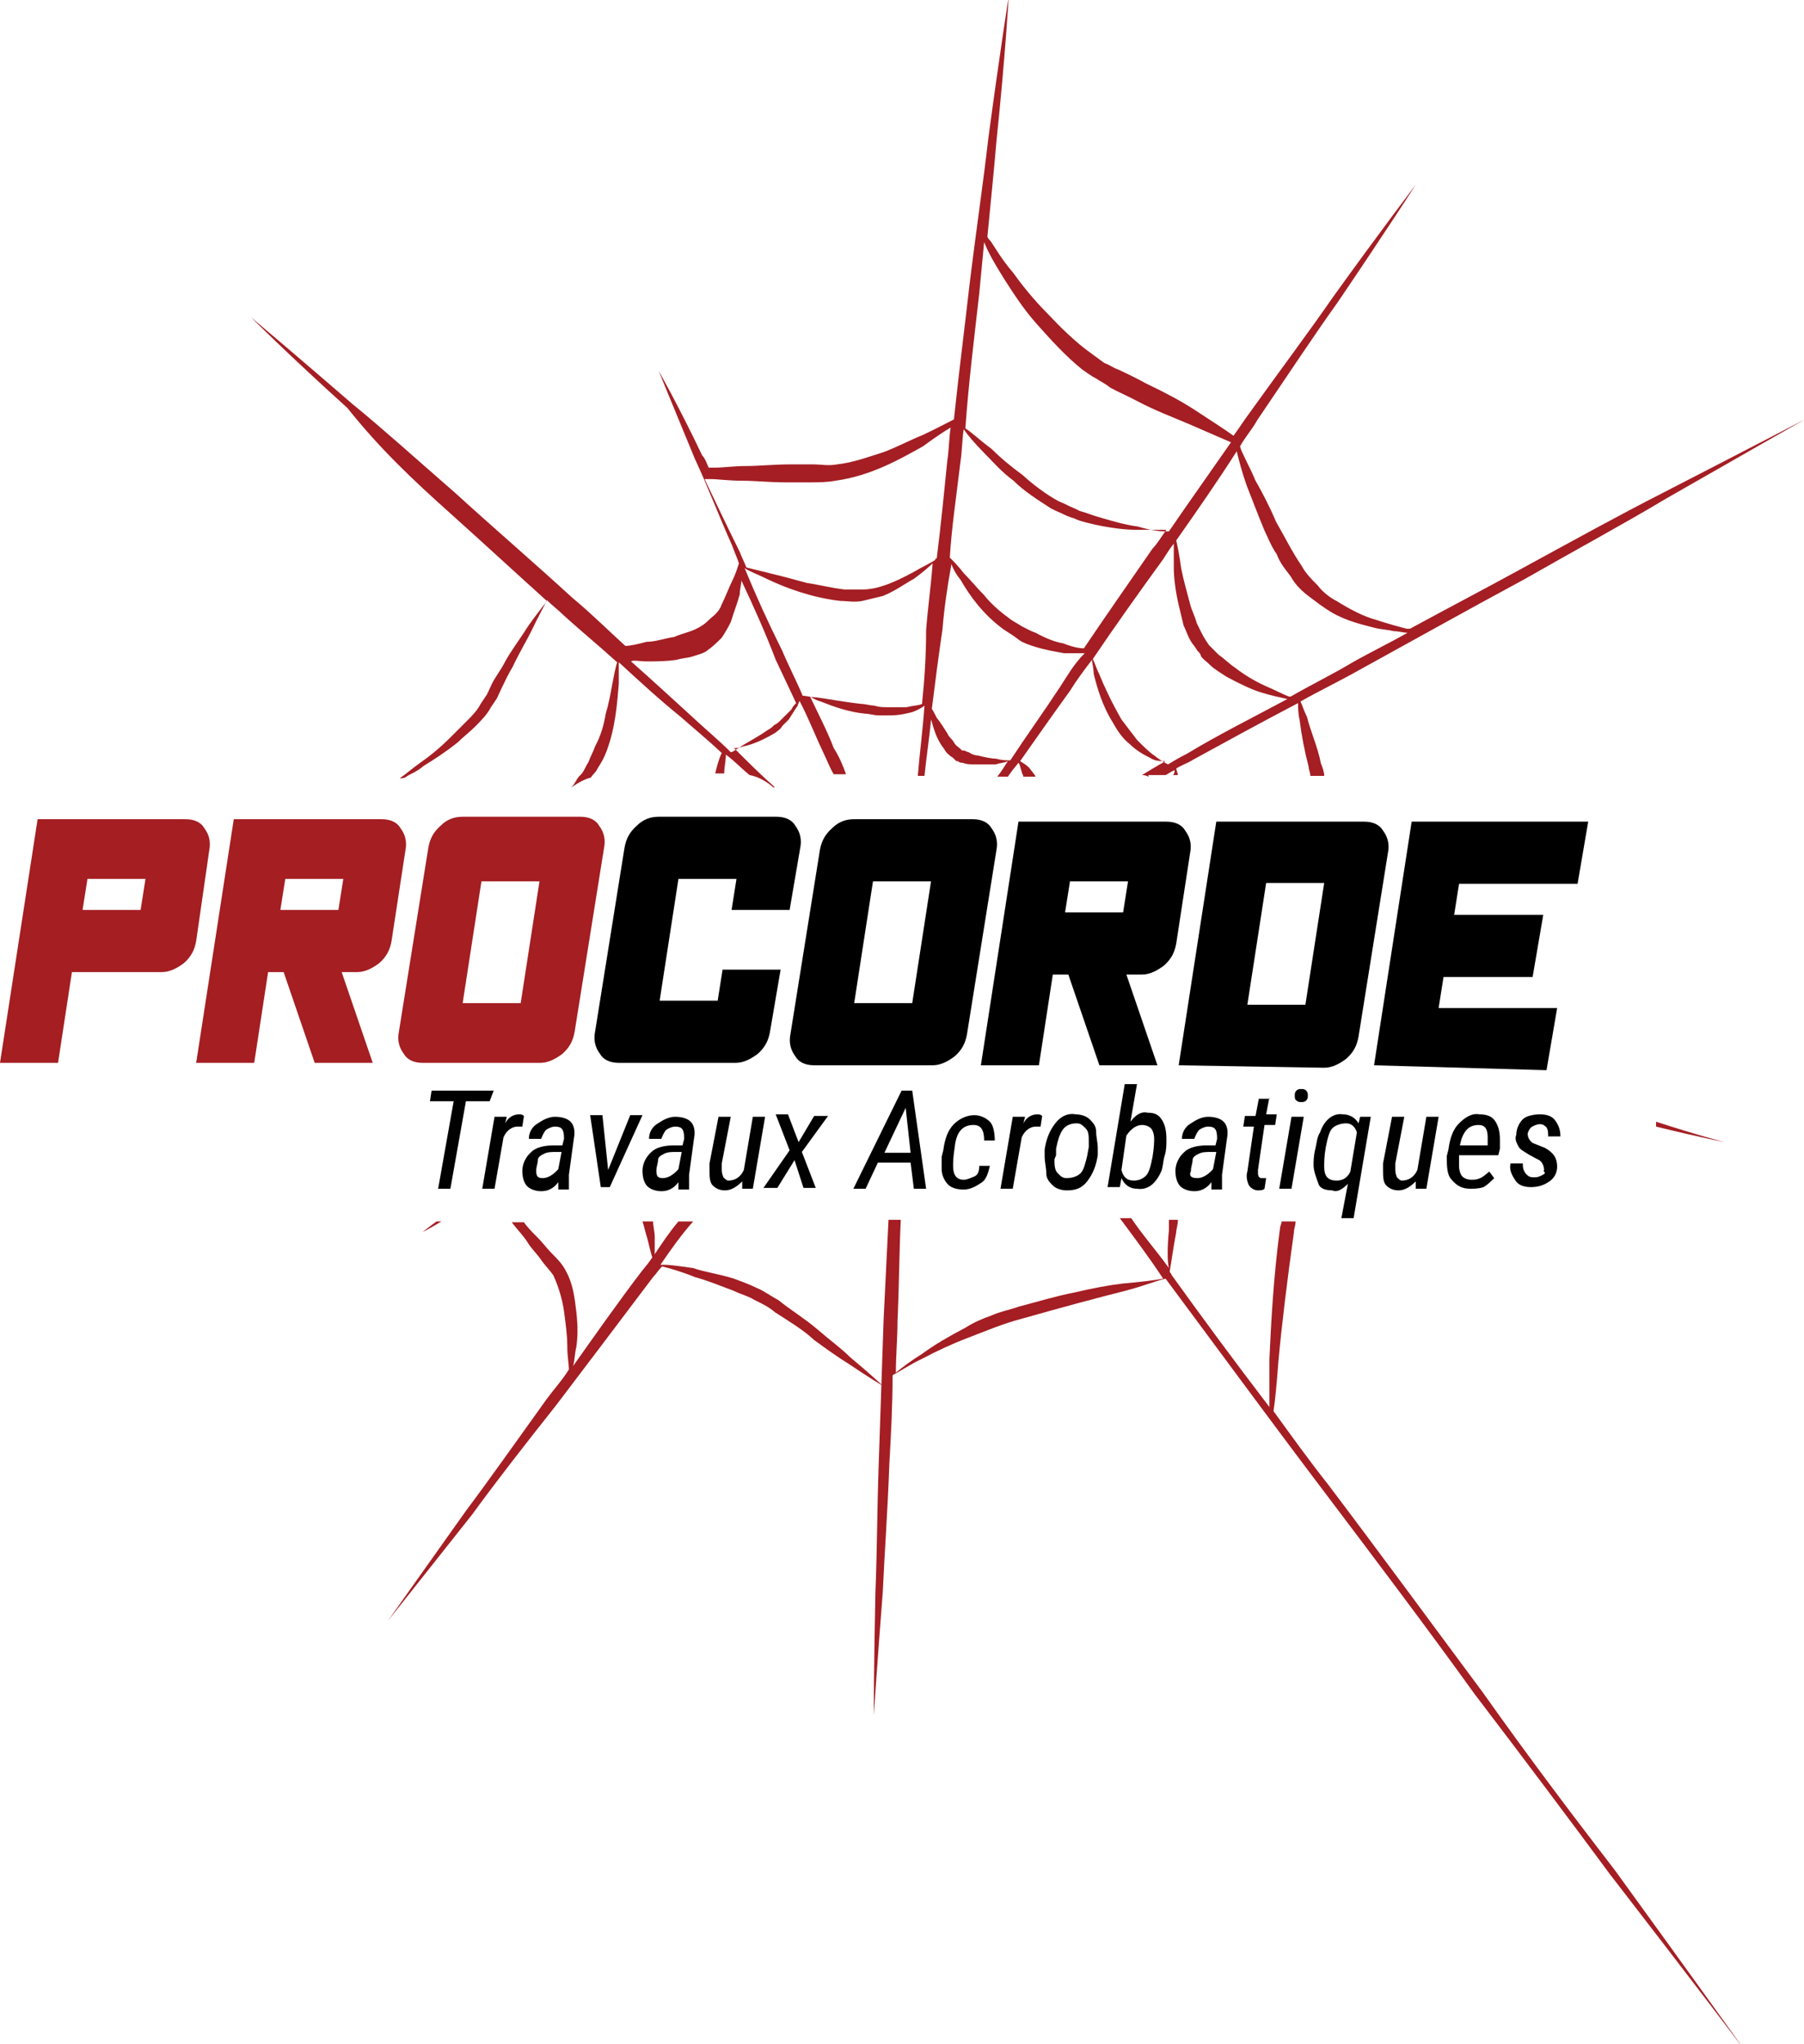 <?xml version="1.0" encoding="UTF-8"?>
<!-- Generator: Adobe Illustrator 21.0.0, SVG Export Plug-In . SVG Version: 6.00 Build 0)  -->
<svg version="1.1" id="Layer_1" xmlns="http://www.w3.org/2000/svg" xmlns:xlink="http://www.w3.org/1999/xlink" x="0px" y="0px" viewBox="0 0 220.7 250" style="enable-background:new 0 0 220.7 250;" xml:space="preserve">
<style type="text/css">
	.st0{fill:#A41E22;}
	.st1{fill:#A41E23;}
	.st2{fill:#010101;}
</style>
<g>
	<path class="st0" d="M0,130l4.6-29.8h18.1c1.1,0,1.9,0.4,2.3,1.1c0.6,0.8,0.8,1.7,0.6,2.7L24,115.1c-0.2,1.1-0.6,1.9-1.5,2.7   c-0.8,0.6-1.7,1.1-2.7,1.1H8.8L7.1,130L0,130z M17.2,111.3l0.6-3.8h-7.1l-0.6,3.8H17.2z"/>
	<path class="st0" d="M24,130l4.6-29.8h18.1c1.1,0,1.9,0.4,2.3,1.1c0.6,0.8,0.8,1.7,0.6,2.7l-1.7,11.1c-0.2,1.1-0.6,1.9-1.5,2.7   c-0.8,0.6-1.7,1.1-2.7,1.1h-1.9l3.8,11.1h-7.1l-3.8-11.1h-1.9L31.1,130L24,130z M41.4,111.3l0.6-3.8h-7.1l-0.6,3.8H41.4z"/>
	<path class="st0" d="M51.7,130c-1.1,0-1.9-0.4-2.3-1.1c-0.6-0.8-0.8-1.7-0.6-2.7l3.6-22.5c0.2-1.1,0.6-1.9,1.5-2.7   c0.8-0.8,1.7-1.1,2.7-1.1H71c1.1,0,1.9,0.4,2.3,1.1c0.6,0.8,0.8,1.7,0.6,2.7l-3.6,22.5c-0.2,1.1-0.6,1.9-1.5,2.7   c-0.8,0.6-1.7,1.1-2.7,1.1H51.7z M63.7,122.7l2.3-14.9h-7.1l-2.3,14.9H63.7z"/>
</g>
<g>
	<path d="M75.7,130c-1.1,0-1.9-0.4-2.3-1.1c-0.6-0.8-0.8-1.7-0.6-2.7l3.6-22.5c0.2-1.1,0.6-1.9,1.5-2.7c0.8-0.8,1.7-1.1,2.7-1.1H95   c1.1,0,1.9,0.4,2.3,1.1c0.6,0.8,0.8,1.7,0.6,2.7l-1.3,7.6h-7.1l0.6-3.8H83l-2.3,14.9h7.1l0.6-3.8h7.1l-1.3,7.6   c-0.2,1.1-0.6,1.9-1.5,2.7c-0.8,0.6-1.7,1.1-2.7,1.1L75.7,130z"/>
	<path d="M99.6,130.3c-1.1,0-1.9-0.4-2.3-1.1c-0.6-0.8-0.8-1.7-0.6-2.7l3.6-22.5c0.2-1.1,0.6-1.9,1.5-2.7c0.8-0.8,1.7-1.1,2.7-1.1   h14.5c1.1,0,1.9,0.4,2.3,1.1c0.6,0.8,0.8,1.7,0.6,2.7l-3.6,22.5c-0.2,1.1-0.6,1.9-1.5,2.7c-0.8,0.6-1.7,1.1-2.7,1.1H99.6z    M111.6,122.7l2.3-14.9h-7.1l-2.3,14.9H111.6z"/>
	<path d="M120,130.3l4.6-29.8h18.1c1.1,0,1.9,0.4,2.3,1.1c0.6,0.8,0.8,1.7,0.6,2.7l-1.7,11.1c-0.2,1.1-0.6,1.9-1.5,2.7   c-0.8,0.6-1.7,1.1-2.7,1.1h-1.9l3.8,11.1h-7.1l-3.8-11.1h-1.9l-1.7,11.1L120,130.3z M137.4,111.6l0.6-3.8h-7.1l-0.6,3.8H137.4z"/>
	<path d="M144.2,130.3l4.6-29.8h18.1c1.1,0,1.9,0.4,2.3,1.1c0.6,0.8,0.8,1.7,0.6,2.7l-3.6,22.5c-0.2,1.1-0.6,1.9-1.5,2.7   c-0.8,0.6-1.7,1.1-2.7,1.1L144.2,130.3z M159.7,122.9L162,108h-7.1l-2.3,14.9H159.7z"/>
	<path d="M168.1,130.3l4.6-29.8h21.6l-1.3,7.6h-14.5l-0.6,3.8h10.9l-1.3,7.6h-10.9l-0.6,3.8h14.5l-1.3,7.6L168.1,130.3z"/>
</g>
<g>
	<path class="st1" d="M181.4,207c-6.1-8.2-12.4-16.8-18.9-25.4c-2.3-2.9-4.6-6.1-6.7-9c0.2-1.3,0.4-3.4,0.6-6.1   c0.4-4.4,1.1-10.1,1.9-15.8c0-0.4,0.2-0.8,0.2-1.3h-1.7c0,0.2-0.2,0.6-0.2,0.8c-0.8,5.9-1.1,11.6-1.3,16c0,2.5,0,4.6,0,5.9   c-4.2-5.5-8.2-10.9-12-16.2c0-0.2-0.2-0.2-0.2-0.4c0.2-1.1,0.4-2.7,0.8-4.8c0-0.4,0.2-0.8,0.2-1.5h-1.1c0,0.4,0,0.8,0,1.3   c-0.2,2.1-0.2,3.8,0,4.6c-1.5-2.1-3.2-4-4.6-6.1H137c1.7,2.3,3.6,4.8,5.3,7.4c-1.1,0.2-2.7,0.4-5,0.6c-1.7,0.2-3.8,0.6-5.9,1.1   c-2.1,0.4-4.4,1.1-6.7,1.7c-1.1,0.4-2.3,0.6-3.4,1.1c-1.1,0.4-2.1,0.8-3.2,1.5c-2.1,1.1-3.8,2.1-5.3,3.2c-1.3,0.8-2.5,1.7-3.2,2.3   c0-2.1,0.2-4.2,0.2-6.3c0.2-4.2,0.2-8.2,0.4-12.4h-1.5c-0.2,4-0.4,8.2-0.6,12.2c-0.2,6.1-0.4,12-0.6,17.7   c-0.2,5.7-0.2,10.9-0.4,15.6c-0.2,9-0.2,15.1-0.2,15.1s0.4-6.1,1.1-15.1c0.2-4.6,0.6-9.9,0.8-15.6c0.2-3.6,0.4-7.1,0.4-10.9   c0.8-0.4,2.1-1.3,3.8-2.1c1.5-0.8,3.4-1.7,5.5-2.5s4.2-1.7,6.5-2.3c4.6-1.3,9-2.5,12.6-3.4c2.3-0.6,4-1.3,5-1.5l0,0   c6.1,8.2,12.4,16.8,18.9,25.4c6.5,8.6,13,17.2,18.9,25.4c6.1,8,11.8,15.6,16.6,22.1c9.9,12.8,16.4,21.4,16.4,21.4   s-6.3-8.8-15.8-21.9C192.9,222.7,187.2,215.2,181.4,207z"/>
	<path class="st1" d="M104,166c-1.1-1.1-2.5-2.1-4-3.4c-1.5-1.3-3.2-2.3-4.8-3.6c-0.8-0.4-1.7-1.1-2.7-1.5c-0.8-0.4-1.9-0.8-2.7-1.1   c-1.9-0.6-3.6-0.8-5-1.3c-1.5-0.2-2.7-0.4-3.6-0.4c-0.2,0-0.2,0-0.4,0c1.3-1.9,2.5-3.6,4-5.3H83c-1.1,1.3-1.9,2.5-2.9,4   c0-0.6,0-1.3,0-2.1c0-0.6-0.2-1.3-0.2-1.9h-1.3c0.2,0.6,0.4,1.5,0.6,2.1c0.2,0.8,0.4,1.7,0.6,2.3c-0.4,0.6-0.8,1.1-1.3,1.7   c-2.9,3.8-5.7,7.8-8.4,11.6c0.2-0.6,0.2-1.5,0.4-2.3c0.2-1.3,0.2-2.7,0-4.4c-0.2-1.7-0.4-3.4-1.3-5c-0.4-0.8-1.1-1.5-1.7-2.1   c-0.6-0.6-1.1-1.3-1.7-1.9c-0.6-0.6-1.3-1.3-1.7-1.9h-1.5c0.6,0.8,1.5,1.7,2.1,2.7c0.4,0.6,1.1,1.3,1.5,1.9   c0.4,0.6,1.1,1.3,1.5,1.9c0.6,1.3,1.1,2.9,1.3,4.4c0.2,1.5,0.4,2.9,0.4,4.2c0,1.3,0.2,2.3,0.2,2.9c-0.8,1.3-1.9,2.5-2.7,3.6   c-3.6,5-6.9,9.7-9.9,13.7c-5.7,8-9.5,13.4-9.5,13.4s4.2-5.3,10.3-13c2.9-4,6.5-8.6,10.3-13.4c3.8-5,7.8-10.3,11.8-15.6   c0.4-0.4,0.6-0.8,1.1-1.3c0.8,0.2,2.3,0.6,4,1.3c1.5,0.4,3.2,1.1,4.8,1.7c0.8,0.4,1.7,0.6,2.5,1.1c0.8,0.4,1.7,0.8,2.5,1.5   c1.7,1.1,3.4,2.1,4.8,3.4c1.5,1.1,2.9,2.1,4.2,2.9c2.5,1.7,4.2,2.7,4.2,2.7S106.3,167.9,104,166z"/>
	<path class="st1" d="M53.4,149.4c-1.1,0.8-1.7,1.3-1.7,1.3s0.8-0.4,2.3-1.3H53.4z"/>
	<path class="st1" d="M202.6,137.2v0.6c5.3,1.3,8.4,1.9,8.4,1.9S207.8,138.9,202.6,137.2z"/>
	<path class="st1" d="M55.1,62.8c3.8,3.4,7.8,7.1,11.8,10.7c-0.4,0.6-1.5,1.9-2.5,3.4c-0.8,1.3-1.9,2.7-2.7,4.2   c-0.4,0.8-1.1,1.7-1.5,2.5l-0.6,1.3l-0.4,0.6l-0.4,0.6c-0.4,0.8-1.1,1.5-1.7,2.1s-1.3,1.3-1.9,1.9c-1.3,1.3-2.5,2.3-3.8,3.2   c-1.1,0.8-1.9,1.5-2.5,1.9c0.2,0,0.6,0,0.8-0.2c0.6-0.4,1.3-0.6,2.1-1.3c1.3-0.8,2.7-1.7,4.2-2.9c0.6-0.6,1.5-1.3,2.1-1.9   c0.6-0.6,1.5-1.5,1.9-2.3l0.4-0.6l0.4-0.6l0.6-1.3c0.4-0.8,0.8-1.7,1.3-2.5c0.8-1.7,1.7-3.2,2.3-4.4c0.8-1.7,1.5-2.9,1.9-3.8   c0.6,0.6,1.5,1.3,2.1,1.9c2.1,1.9,4.4,3.8,6.5,5.7c-0.2,0.6-0.4,1.7-0.6,2.7c-0.2,1.1-0.4,2.3-0.8,3.6c-0.2,1.3-0.6,2.7-1.3,4   c-0.2,0.6-0.6,1.3-0.8,1.9c-0.4,0.6-0.6,1.3-1.1,1.7c-0.4,0.4-0.6,1.1-1.1,1.5c0.8-0.6,1.7-1.1,2.5-1.3c0.2-0.4,0.6-0.6,0.8-1.1   c0.4-0.6,0.8-1.3,1.1-2.1c1.1-2.9,1.3-5.9,1.5-8.2c0-1.1,0-1.9,0-2.7c2.5,2.3,5,4.6,7.6,6.7c1.7,1.5,3.4,2.9,5,4.4   c-0.4,0.8-0.6,1.7-0.8,2.5h1.1c0-0.8,0.2-1.5,0.2-2.3c1.1,0.8,1.9,1.7,2.9,2.5c1.1,0.2,2.1,0.8,2.9,1.5c0,0,0,0,0.2,0   c-1.7-1.5-3.4-3.2-5-4.8c0.2,0,0.6,0,1.1-0.2c1.1-0.2,2.5-0.8,4-1.7c0.2-0.2,0.6-0.4,0.8-0.8c0.2-0.2,0.6-0.6,0.8-0.8   c0.4-0.6,0.8-1.3,1.1-1.7c0-0.2,0.2-0.4,0.2-0.6c1.1,2.1,1.9,4.2,2.9,6.3c0.4,0.8,0.8,1.9,1.3,2.7h1.5c-0.4-1.1-0.8-2.1-1.5-3.2   c-0.8-2.1-1.9-4.2-2.9-6.3c0.4,0.2,0.6,0.4,1.3,0.6c1.5,0.6,3.4,1.3,5.5,1.5c0.4,0,1.1,0.2,1.5,0.2s1.1,0,1.5,0   c1.1,0,1.9-0.2,2.7-0.4c0.6-0.2,1.3-0.6,1.5-0.8c-0.2,2.9-0.6,5.9-0.8,8.4v0.2h0.8l0,0c0.2-2.1,0.6-4.6,0.8-6.9l0,0   c0.2,0.6,0.4,1.5,0.8,2.3c0.2,0.4,0.4,0.8,0.8,1.3c0.2,0.4,0.6,0.8,1.1,1.1l0.2,0.2l0.2,0.2h0.2c0.2,0.2,0.4,0.2,0.6,0.2   c0.4,0.2,1.1,0.2,1.5,0.2c0.8,0,1.7,0,2.5,0c0.6-0.2,1.1-0.2,1.5-0.4c-0.4,0.6-0.8,1.3-1.3,1.9h1.3c0.4-0.6,0.8-1.1,1.3-1.7   c0.2,0.2,0.2,0.6,0.4,1.1c0,0.2,0.2,0.4,0.2,0.6h1.5c-0.2-0.4-0.6-0.8-0.8-1.1c-0.4-0.4-0.8-0.6-1.1-0.8c1.9-2.7,4-5.7,6.1-8.6   c0.8-1.3,1.7-2.5,2.7-3.8c0,0.4,0.2,1.1,0.2,1.7c0.4,1.7,1.1,4,2.3,5.9c0.6,1.1,1.3,2.1,2.1,2.7c0.8,0.8,1.7,1.3,2.5,1.7   c0.6,0.4,1.3,0.4,1.9,0.4c-1.1,0.6-1.9,1.1-2.9,1.7c0.2,0,0.4,0,0.8,0.2v-0.2h2.1c0.4-0.2,0.6-0.4,1.1-0.6c0,0.2,0,0.4-0.2,0.6h0.6   c0-0.2-0.2-0.6-0.2-0.8c0.6-0.4,1.3-0.6,2.1-1.1c4.2-2.3,8.4-4.6,12.8-6.9c0,0.4,0,1.3,0.2,2.1c0.2,1.7,0.6,3.8,1.1,5.7   c0,0.4,0.2,0.6,0.2,1.1h1.7c0-0.4-0.2-1.1-0.4-1.5c-0.4-2.1-1.3-4-1.7-5.7c-0.4-0.8-0.6-1.5-0.8-1.9c2.3-1.3,4.8-2.5,7.1-3.8   c6.9-3.8,13.7-7.6,20.2-11.1c6.3-3.6,12.4-6.9,17.4-9.9c10.3-5.9,17-9.7,17-9.7s-6.9,3.6-17.4,9c-5.3,2.7-11.1,5.9-17.7,9.5   c-4.2,2.3-8.6,4.6-13.2,7.1c-0.2,0-0.2,0-0.4,0c-0.8-0.2-2.3-0.6-3.8-1.1c-1.5-0.4-3.2-1.3-4.8-2.3c-0.8-0.4-1.7-1.1-2.3-1.9   c-0.6-0.6-1.5-1.5-1.9-2.3c-1.3-1.9-2.1-3.6-3.2-5.5c-0.8-1.9-1.7-3.6-2.5-5c-0.8-1.9-1.7-3.4-1.9-4.2c0.6-1.1,1.5-2.1,2.1-3.2   c3.6-5.3,6.9-10.3,9.9-14.5c5.7-8.4,9.5-14.3,9.5-14.3s-4.2,5.5-10.1,13.7c-2.9,4.2-6.5,9-10.3,14.3c-0.6,0.8-1.3,1.9-1.9,2.7   c-0.8-0.6-2.5-1.7-4.8-3.2c-1.7-1.1-3.6-2.1-5.9-3.2c-1.1-0.6-2.1-1.1-3.4-1.7c-0.6-0.2-1.1-0.6-1.7-0.8l-1.5-1.1   c-2.1-1.5-3.8-3.2-5.5-5c-1.7-1.7-3.2-3.6-4.2-5c-1.3-1.5-2.1-2.9-2.7-3.8c-0.2-0.2-0.4-0.4-0.4-0.6c0.4-4.2,0.8-8,1.1-11.6   c1.1-10.5,1.5-17.7,1.5-17.7s-1.1,6.9-2.5,17.4c-0.6,5.3-1.5,11.3-2.3,17.9c-0.6,5.3-1.3,10.7-1.9,16.4c-0.8,0.4-2.1,1.1-3.8,1.9   c-1.5,0.6-3.2,1.5-4.8,2.1c-1.9,0.6-3.8,1.3-5.7,1.5c-1.1,0.2-1.9,0-2.9,0c-1.1,0-2.1,0-2.9,0c-1.9,0-3.8,0.2-5.3,0.2   c-1.5,0-2.9,0.2-3.8,0.2c-0.4,0-0.6,0-0.8,0c-0.2-0.4-0.4-1.1-0.8-1.5c-2.9-6.1-5.3-10.3-5.3-10.3s1.7,4.2,4.4,10.7   c1.5,3.2,2.9,6.9,4.6,10.7c0.2,0.6,0.6,1.5,0.8,2.1c-0.2,0.6-0.4,1.3-0.8,2.1c-0.4,0.8-0.8,1.9-1.3,2.9c-0.2,0.6-0.6,1.1-1.1,1.5   s-0.8,0.8-1.3,1.1c-0.6,0.4-1.1,0.6-1.7,0.8c-0.6,0.2-1.3,0.4-1.7,0.6c-1.3,0.2-2.3,0.6-3.4,0.6C78,78.8,77.1,79,76.5,79   c-2.1-1.9-4.2-4-6.5-5.9c-4.8-4.4-9.7-8.6-14.3-12.8c-4.6-4-8.8-7.8-12.6-10.9C35.7,43,30.7,38.8,30.7,38.8s4.6,4.6,11.8,11.1   C46.4,54.8,50.4,58.6,55.1,62.8z M112.8,86.1C112.6,86.1,112.6,86.1,112.8,86.1c-0.4,0.2-1.1,0.2-1.9,0.4c-0.6,0-1.5,0-2.5,0   c-0.4,0-0.8,0-1.5-0.2c-0.4,0-1.1-0.2-1.5-0.2c-1.9-0.2-4-0.6-5.5-0.8c-0.6,0-1.3-0.2-1.7-0.2c-0.8-1.9-1.7-3.6-2.5-5.5   c-1.7-3.4-3.2-6.7-4.6-10.1c0.6,0.4,1.7,0.8,2.7,1.3c2.3,1.1,5.5,2.3,9,2.7c0.8,0,1.7,0.2,2.7,0c0.8-0.2,1.7-0.4,2.5-0.6   c1.5-0.6,2.7-1.5,3.8-2.1c1.1-0.8,1.9-1.5,2.3-1.9c-0.2,2.7-0.6,5.5-0.8,8.2C113.3,80.2,113.1,83.2,112.8,86.1z M129.7,84   c-2.1,3.2-4.2,6.1-6.1,9c-0.4,0-1.1,0-1.7-0.2c-0.6,0-1.5-0.2-2.3-0.4c-0.4,0-0.8-0.2-1.1-0.4c-0.2,0-0.4-0.2-0.6-0.2h-0.2l0,0   l-0.2-0.2c-0.2-0.2-0.6-0.4-0.8-0.8c-0.2-0.4-0.6-0.6-0.8-1.1c-0.4-0.6-0.8-1.3-1.3-1.9c-0.2-0.4-0.4-0.8-0.6-1.1   c0.4-3.2,0.8-6.3,1.3-9.7c0.2-2.5,0.6-5.3,1.1-8c0.2,0.6,0.6,1.3,1.1,1.9c1.1,1.9,2.7,4.2,5.3,6.1c0.6,0.4,1.3,0.8,1.9,1.3   c0.6,0.4,1.3,0.6,1.9,0.8c1.3,0.4,2.5,0.6,3.6,0.8c1.1,0,1.9,0,2.5,0C131.3,81.3,130.5,82.8,129.7,84z M145.2,92.2   c-0.8,0.4-1.5,0.8-2.3,1.3c-0.4-0.2-1.1-0.6-1.7-1.1c-0.6-0.4-1.3-1.1-2.1-1.9c-0.6-0.8-1.3-1.7-1.9-2.5c-1.1-1.9-2.1-4-2.7-5.5   c-0.4-0.8-0.6-1.5-0.8-1.9c2.7-4,5.7-8.2,8.6-12.2c0.4-0.6,0.8-1.3,1.3-1.9c0,0.8,0,1.7,0,2.9s0.2,2.9,0.6,4.6   c0.2,0.8,0.4,1.7,0.6,2.5c0.4,0.8,0.6,1.7,1.3,2.5l0.4,0.6c0.2,0.2,0.4,0.4,0.4,0.6c0.2,0.4,0.6,0.6,1.1,1.1   c0.6,0.6,1.5,1.1,2.1,1.5c1.5,0.8,2.9,1.5,4.2,1.9c1.3,0.4,2.3,0.6,3.2,0.8C153.2,87.8,149,89.9,145.2,92.2z M151.3,55.2   c0.2,0.8,0.6,2.5,1.3,4.4c0.6,1.5,1.3,3.4,2.1,5.3c0.4,0.8,0.8,1.9,1.5,2.9c0.4,1.1,1.1,1.9,1.7,2.7c0.6,1.1,1.5,1.9,2.3,2.5   c0.8,0.6,1.7,1.3,2.7,1.9c1.9,1.1,3.8,1.5,5.3,1.9c0.8,0.2,1.5,0.2,2.3,0.4c0.6,0,1.3,0.2,1.7,0.2l0,0c-2.3,1.3-4.4,2.3-6.7,3.6   c-2.5,1.5-5,2.7-7.6,4.2h-0.2c-0.6-0.2-1.7-0.8-2.9-1.3c-1.3-0.6-2.5-1.3-3.8-2.3c-0.6-0.4-1.3-1.1-1.9-1.5   c-0.2-0.2-0.6-0.6-0.8-0.8l-0.4-0.4l-0.4-0.6c-0.4-0.6-0.8-1.5-1.1-2.1c-0.2-0.8-0.6-1.5-0.8-2.3c-0.4-1.5-0.8-2.9-1.1-4.4   c-0.2-1.5-0.4-2.5-0.6-3.4C146.5,62.4,149,58.8,151.3,55.2z M119.8,35.9c0.2-2.1,0.4-4.2,0.6-6.3c0.4,1.1,1.3,2.7,2.5,4.6   c1.1,1.7,2.3,3.6,4,5.5s3.4,3.8,5.5,5.5c0.6,0.4,1.1,0.8,1.7,1.1c0.6,0.4,1.1,0.6,1.7,1.1c1.1,0.6,2.3,1.1,3.4,1.7   c2.1,1.1,4.2,1.9,6.1,2.7c2.5,1.1,4.4,1.9,5.3,2.3c-2.5,3.6-5,7.1-7.6,10.9c-0.2,0-0.2,0-0.4,0c-0.8,0-2.1-0.2-3.4-0.6   c-1.5-0.2-2.9-0.6-4.6-1.1c-0.8-0.2-1.7-0.6-2.5-0.8c-0.4-0.2-0.8-0.4-1.3-0.6c-0.4-0.2-0.8-0.4-1.3-0.6c-1.5-0.8-3.2-2.1-4.4-3.2   c-1.5-1.1-2.7-2.1-3.8-3.2c-1.5-1.1-2.5-2.1-3.2-2.5C118.5,46.8,119.2,41.2,119.8,35.9z M117.5,56.5c0.2-1.3,0.2-2.7,0.4-4   c0.4,0.6,1.3,1.7,2.5,2.9c1.1,1.1,2.1,2.3,3.6,3.4c1.3,1.3,2.9,2.3,4.6,3.4c0.4,0.2,0.8,0.4,1.3,0.6c0.4,0.2,0.8,0.4,1.5,0.6   c0.8,0.4,1.9,0.6,2.7,0.8c1.9,0.4,3.6,0.6,4.8,0.6c1.7,0,2.9,0,3.8,0c-0.6,0.8-1.1,1.7-1.7,2.3c-2.9,4.2-5.7,8.2-8.4,12.2   c-0.6,0-1.5-0.2-2.5-0.6c-1.1-0.2-2.1-0.6-3.4-1.3c-0.6-0.2-1.3-0.6-1.7-0.8c-0.6-0.4-1.1-0.6-1.7-1.1c-1.1-0.8-2.1-1.7-2.9-2.7   c-0.8-0.8-1.7-1.9-2.5-2.7c-0.6-0.8-1.3-1.5-1.7-1.9C116.4,64.7,117,60.7,117.5,56.5z M86.2,58.6c0.2,0,0.4,0,0.8,0   c0.8,0,2.1,0.2,3.8,0.2c1.5,0,3.4,0.2,5.3,0.2c1.1,0,1.9,0,2.9,0c1.1,0,2.1,0,3.2-0.2c4.4-0.6,8-2.7,10.7-4.2   c1.5-1.1,2.7-1.9,3.4-2.3c-0.2,1.3-0.2,2.7-0.4,4c-0.4,4-0.8,8-1.3,12c0,0-0.2,0-0.2,0.2c-0.6,0.4-1.5,0.8-2.7,1.5   c-1.1,0.6-2.5,1.3-3.8,1.7c-0.6,0.2-1.5,0.4-2.3,0.4c-0.6,0-1.7,0-2.3,0c-1.7-0.2-3.2-0.6-4.6-0.8c-1.5-0.4-2.9-0.8-4.2-1.1   c-1.5-0.4-2.5-0.6-3.2-0.8c-0.2-0.6-0.6-1.3-0.8-1.9C88.9,64.3,87.4,61.1,86.2,58.6z M79.2,80.9c1.1,0,2.3,0,3.6-0.2   c0.6-0.2,1.3-0.2,1.9-0.4c0.6-0.2,1.5-0.4,1.9-0.8c0.6-0.4,1.3-1.1,1.7-1.5c0.4-0.6,0.8-1.3,1.1-1.9c0.4-1.3,0.8-2.3,1.1-3.4   c0-0.6,0.2-1.3,0.2-1.7c1.5,3.2,2.9,6.3,4.2,9.7c0.8,1.7,1.7,3.6,2.5,5.3c-0.2,0.2-0.4,0.4-0.6,0.8c-0.4,0.4-0.8,0.8-1.3,1.3   c-0.2,0.2-0.4,0.4-0.8,0.6c-0.2,0.2-0.4,0.4-0.8,0.6c-1.1,0.8-2.5,1.5-3.4,2.1c-0.4,0.2-0.8,0.6-1.1,0.6c-1.5-1.5-3.2-2.9-4.8-4.4   c-2.3-2.1-4.8-4.4-7.4-6.7C77.5,80.7,78.2,80.9,79.2,80.9z"/>
</g>
<g>
	<path class="st2" d="M59.9,134.7h-2.9l-1.9,10.7h-1.5l1.9-10.7h-2.9l0.2-1.3h7.6L59.9,134.7z"/>
	<path class="st2" d="M63.9,137.8c-0.2,0-0.4,0-0.6,0c-0.6,0-1.3,0.4-1.7,1.3l-1.1,6.3h-1.5l1.5-8.8H62l-0.2,0.8   c0.4-0.8,1.1-1.1,1.7-1.1c0.2,0,0.4,0,0.6,0.2L63.9,137.8z"/>
	<path class="st2" d="M68.3,145.4c0-0.2,0-0.4,0-0.4v-0.4c-0.6,0.8-1.3,1.1-2.1,1.1c-0.6,0-1.3-0.2-1.7-0.6   c-0.4-0.4-0.6-1.1-0.6-1.9s0.4-1.7,1.1-2.3c0.6-0.6,1.7-0.8,2.7-0.8h1.1l0.2-0.8c0-1.1-0.2-1.5-1.1-1.5c-0.4,0-0.8,0.2-1.1,0.4   c-0.2,0.2-0.4,0.6-0.6,1.1h-1.5c0-0.8,0.4-1.5,1.1-1.9c0.6-0.4,1.3-0.8,2.1-0.8s1.5,0.2,1.9,0.6c0.4,0.4,0.6,1.1,0.4,2.1l-0.6,4.4   c0,0.2,0,0.6,0,0.8v0.8v0.2H68.3z M66.4,144.1c0.6,0,1.3-0.4,1.9-1.1l0.4-2.1h-0.6c-0.6,0-1.1,0-1.5,0.2s-0.8,0.4-0.8,0.8   c0,0.4-0.2,0.8-0.2,1.3C65.6,143.9,65.8,144.1,66.4,144.1z"/>
	<path class="st2" d="M74.4,143.1l2.7-6.7h1.5l-4,8.8h-1.1l-1.3-8.8h1.5L74.4,143.1z"/>
	<path class="st2" d="M83,145.4c0-0.2,0-0.4,0-0.4v-0.4c-0.6,0.8-1.3,1.1-2.1,1.1c-0.6,0-1.3-0.2-1.7-0.6c-0.4-0.4-0.6-1.1-0.6-1.9   s0.4-1.7,1.1-2.3c0.6-0.6,1.7-0.8,2.7-0.8h1.1l0.2-0.8c0-1.1-0.2-1.5-1.1-1.5c-0.4,0-0.8,0.2-1.1,0.4c-0.2,0.2-0.4,0.6-0.6,1.1   h-1.5c0-0.8,0.4-1.5,1.1-1.9c0.6-0.4,1.3-0.8,2.1-0.8s1.5,0.2,1.9,0.6c0.4,0.4,0.6,1.1,0.4,2.1l-0.6,4.4c0,0.2,0,0.6,0,0.8v0.8v0.2   H83z M81.1,144.1c0.6,0,1.3-0.4,1.9-1.1l0.4-2.1h-0.6c-0.6,0-1.1,0-1.5,0.2s-0.8,0.4-0.8,0.8c0,0.4-0.2,0.8-0.2,1.3   C80.3,143.9,80.5,144.1,81.1,144.1z"/>
	<path class="st2" d="M90.8,144.5c-0.6,0.6-1.3,1.1-2.1,1.1c-0.6,0-1.1-0.2-1.5-0.6c-0.4-0.4-0.4-1.1-0.4-1.9v-0.8l1.1-5.7h1.5   l-1.1,5.7v0.6c0,0.4,0,0.6,0.2,1.1c0.2,0.2,0.4,0.4,0.6,0.4c0.8,0,1.5-0.4,1.9-1.3l1.1-6.5h1.5l-1.5,8.8h-1.3L90.8,144.5z"/>
	<path class="st2" d="M97.7,139.7l1.9-3.2h1.7l-3.2,4.4l1.7,4.4h-1.5l-1.1-3.4l-2.1,3.4h-1.7l3.2-4.6l-1.7-4.4h1.5L97.7,139.7z"/>
	<path class="st2" d="M111.4,142.2h-4l-1.5,3.2h-1.5l5.9-12h1.3l1.7,12h-1.5L111.4,142.2z M108.2,141h3.2l-0.6-5.5L108.2,141z"/>
	<path class="st2" d="M117.9,144.3c0.4,0,0.8-0.2,1.3-0.4s0.6-0.8,0.6-1.3h1.3c-0.2,0.8-0.4,1.7-1.1,2.1c-0.6,0.4-1.3,0.8-2.1,0.8   s-1.5-0.2-1.9-0.6c-0.4-0.4-0.8-1.1-0.8-1.9c0-0.4,0-1.1,0-1.5l0.2-0.8c0.2-1.5,0.6-2.5,1.3-3.2c0.6-0.6,1.5-1.1,2.5-1.1   c0.8,0,1.5,0.4,1.9,0.8c0.4,0.4,0.6,1.3,0.6,2.3h-1.3c0-1.3-0.4-1.9-1.3-1.9c-1.3,0-2.1,0.8-2.3,2.7c-0.2,1.3-0.2,1.9-0.2,2.3   C116.6,143.7,117,144.3,117.9,144.3z"/>
	<path class="st2" d="M127.3,137.8c-0.2,0-0.4,0-0.6,0c-0.6,0-1.3,0.4-1.7,1.3l-1.1,6.3h-1.5l1.5-8.8h1.5l-0.2,0.8   c0.4-0.8,1.1-1.1,1.7-1.1c0.2,0,0.4,0,0.6,0.2L127.3,137.8z"/>
	<path class="st2" d="M127.8,140.6c0.2-1.3,0.6-2.3,1.3-3.2c0.6-0.8,1.5-1.3,2.5-1.1c0.6,0,1.3,0.2,1.7,0.6c0.4,0.4,0.8,0.8,0.8,1.5   s0.2,1.3,0.2,2.1v0.8c-0.2,1.3-0.6,2.3-1.3,3.2s-1.5,1.1-2.5,1.1c-0.6,0-1.3-0.2-1.7-0.6c-0.4-0.4-0.8-0.8-0.8-1.5   s-0.2-1.3-0.2-2.1V140.6z M129,141.8c0,0.6,0,1.3,0.4,1.7c0.4,0.4,0.6,0.6,1.1,0.6c0.6,0,1.3-0.2,1.7-0.6c0.4-0.4,0.6-1.3,0.8-2.1   l0.2-1.1v-0.6c0-0.8,0-1.3-0.4-1.7c-0.4-0.4-0.6-0.6-1.1-0.6c-0.6,0-1.3,0.2-1.7,0.8c-0.4,0.6-0.6,1.3-0.8,2.3v0.8L129,141.8z"/>
	<path class="st2" d="M139.1,145.4c-0.8,0-1.5-0.4-1.9-1.3l-0.2,1.1h-1.5l2.1-12.6h1.5l-0.8,4.6c0.6-0.8,1.3-1.3,2.1-1.1   c0.8,0,1.3,0.2,1.7,0.8c0.4,0.6,0.6,1.3,0.6,2.5c0,0.6,0,1.3-0.2,1.9c-0.2,0.6-0.2,1.3-0.4,1.9   C141.4,144.8,140.4,145.6,139.1,145.4z M141.2,139.3c0-0.6-0.2-1.1-0.4-1.3c-0.2-0.2-0.6-0.4-1.1-0.4c-0.6,0-1.3,0.4-1.9,1.3   l-0.6,4.2c0.2,0.8,0.6,1.3,1.5,1.3c0.6,0,1.1-0.2,1.5-0.6c0.4-0.4,0.6-1.3,0.8-2.3C141.2,140.3,141.2,139.5,141.2,139.3z"/>
	<path class="st2" d="M148.2,145.4c0-0.2,0-0.4,0-0.4v-0.4c-0.6,0.8-1.3,1.1-2.1,1.1c-0.6,0-1.3-0.2-1.7-0.6   c-0.4-0.4-0.6-1.1-0.6-1.9s0.4-1.7,1.1-2.3c0.6-0.6,1.7-0.8,2.7-0.8h1.1l0.2-0.8c0-1.1-0.2-1.5-1.1-1.5c-0.4,0-0.8,0.2-1.1,0.4   c-0.2,0.2-0.4,0.6-0.6,1.1h-1.5c0-0.8,0.4-1.5,1.1-1.9c0.6-0.4,1.3-0.8,2.1-0.8s1.5,0.2,1.9,0.6c0.4,0.4,0.6,1.1,0.4,2.1l-0.6,4.4   c0,0.2,0,0.6,0,0.8v0.8v0.2H148.2z M146.5,144.1c0.6,0,1.3-0.4,1.9-1.1l0.4-2.1h-0.6c-0.6,0-1.1,0-1.5,0.2   c-0.4,0.2-0.8,0.4-0.8,0.8c0,0.4-0.2,0.8-0.2,1.3C145.4,143.9,145.8,144.1,146.5,144.1z"/>
	<path class="st2" d="M155.3,134.2l-0.4,2.1h1.3l-0.2,1.3h-1.3l-0.8,5.5v0.4c0,0.4,0.2,0.6,0.4,0.6c0.2,0,0.4,0,0.6,0l-0.2,1.3   c-0.2,0.2-0.6,0.2-0.8,0.2c-0.4,0-0.8-0.2-1.1-0.6c-0.2-0.4-0.4-1.1-0.2-1.7l0.8-5.5h-1.3l0.2-1.3h1.3l0.4-2.1h1.3V134.2z"/>
	<path class="st2" d="M158,145.4h-1.5l1.5-8.8h1.5L158,145.4z M158.4,134c0-0.2,0-0.4,0.2-0.6c0.2-0.2,0.4-0.2,0.6-0.2   s0.4,0,0.6,0.2s0.2,0.4,0.2,0.6s0,0.4-0.2,0.6c-0.2,0.2-0.4,0.2-0.6,0.2s-0.4,0-0.6-0.2C158.4,134.5,158.4,134.2,158.4,134z"/>
	<path class="st2" d="M164.3,136.3c0.8,0,1.5,0.4,1.9,1.1l0.2-0.8h1.3l-2.1,12.4h-1.5l0.8-4.2c-0.6,0.6-1.3,1.1-1.9,0.8   c-0.8,0-1.5-0.2-1.7-0.8c-0.2-0.6-0.6-1.5-0.6-2.3c0-0.4,0-1.1,0.2-1.9s0.2-1.5,0.6-2.1C162,137,163.1,136.1,164.3,136.3z    M162,142.7c0,1.1,0.4,1.7,1.5,1.7c0.6,0,1.3-0.2,1.7-1.1l0.8-4.8c-0.2-0.6-0.6-1.1-1.3-1.1c-0.6,0-1.3,0.2-1.7,0.6   c-0.4,0.4-0.6,1.3-0.8,2.3C162,141.4,162,142.2,162,142.7z"/>
	<path class="st2" d="M173.2,144.5c-0.6,0.6-1.3,1.1-2.1,1.1c-0.6,0-1.1-0.2-1.5-0.6c-0.4-0.4-0.4-1.1-0.4-1.9v-0.8l1.1-5.7h1.5   l-1.1,5.7v0.6c0,0.4,0,0.6,0.2,1.1c0.2,0.2,0.4,0.4,0.6,0.4c0.8,0,1.5-0.4,1.9-1.3l1.1-6.5h1.5l-1.5,8.8h-1.3V144.5z"/>
	<path class="st2" d="M179.9,145.4c-1.1,0-1.7-0.4-2.3-1.1c-0.6-0.6-0.6-1.7-0.6-2.9l0.2-0.8c0.2-1.5,0.6-2.5,1.3-3.2   c0.6-0.6,1.5-1.3,2.5-1.1c0.8,0,1.5,0.2,1.9,0.8c0.4,0.6,0.6,1.3,0.6,2.3v1.1l-0.2,0.8h-4.8c0,0.4,0,0.8,0,1.3   c0,0.6,0.2,1.1,0.4,1.3c0.2,0.2,0.6,0.4,1.1,0.4c0.4,0,0.6,0,1.1-0.2c0.4-0.2,0.6-0.4,1.1-0.8l0.6,0.8c-0.4,0.4-0.8,0.8-1.3,1.1   C180.9,145.4,180.3,145.4,179.9,145.4z M180.9,137.6c-1.1,0-1.7,0.6-2.1,1.7l-0.2,0.8h3.4v-0.2c0-0.2,0-0.4,0-0.8   C182,138,181.6,137.6,180.9,137.6z"/>
	<path class="st2" d="M188.9,143.1c0-0.4-0.2-1.1-0.8-1.3l-1.1-0.6c-0.6-0.4-1.1-0.6-1.3-1.1c-0.2-0.4-0.4-0.8-0.2-1.3   c0-0.8,0.4-1.5,0.8-1.9c0.4-0.4,1.3-0.6,2.1-0.6s1.5,0.2,1.9,0.8c0.4,0.6,0.6,1.1,0.6,1.9h-1.5c0-0.4,0-0.8-0.2-1.1   c-0.2-0.2-0.4-0.4-0.8-0.4c-0.4,0-0.8,0.2-1.1,0.4c-0.2,0.2-0.4,0.6-0.4,0.8c0,0.4,0.2,0.8,0.6,1.1l1.5,0.6   c1.1,0.6,1.5,1.3,1.5,2.3c0,0.8-0.4,1.5-1.1,1.9c-0.6,0.4-1.3,0.6-2.1,0.6s-1.5-0.2-1.9-0.8c-0.4-0.6-0.8-1.3-0.6-2.1h1.5   c0,0.4,0,0.8,0.4,1.3c0.4,0.4,0.6,0.4,1.1,0.4c0.4,0,0.8-0.2,1.1-0.4S188.7,143.3,188.9,143.1z"/>
</g>
</svg>